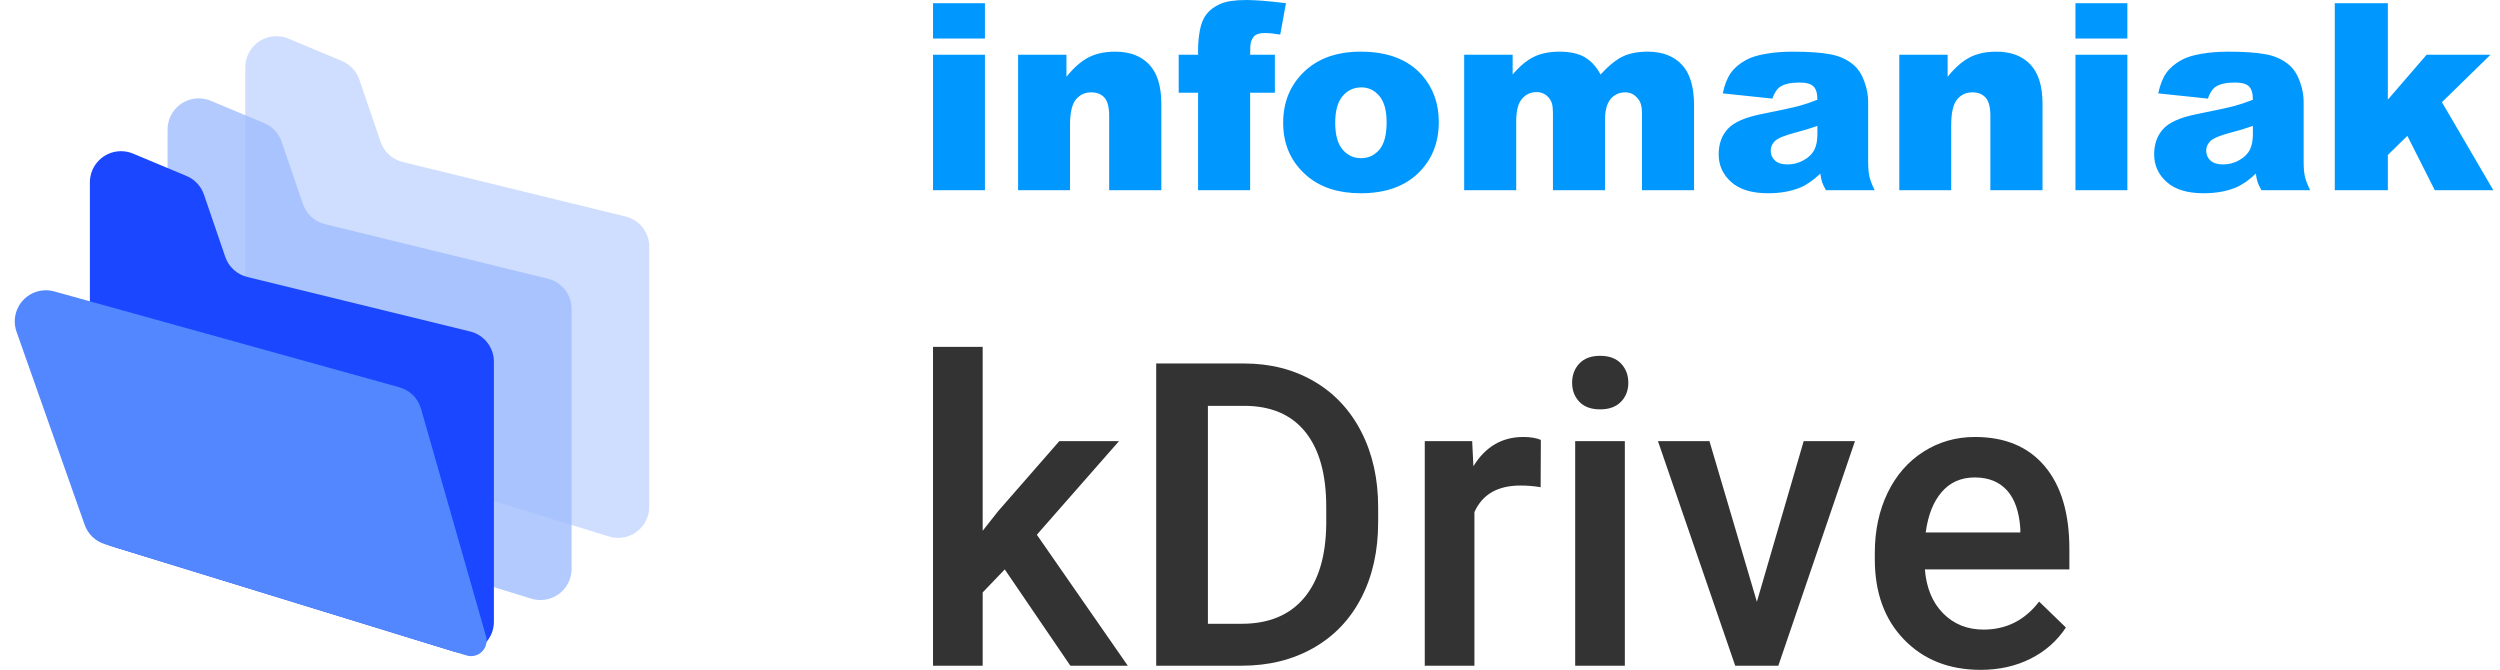 <?xml version="1.0" encoding="UTF-8"?>
<svg width="209px" height="56px" viewBox="0 0 209 56" version="1.1" xmlns="http://www.w3.org/2000/svg" xmlns:xlink="http://www.w3.org/1999/xlink">
    <title>logo-white</title>
    <g id="logo-white" stroke="none" stroke-width="1" fill="none" fill-rule="evenodd">
        <g id="Drive" transform="translate(-1, 0)">
            <g id="Logos/Workspace/Drive" transform="translate(0, 1)">
                <g id="logo" transform="translate(0.72, 0.72)">
                    <path d="M24.392,1.508 L28.862,3.377 C29.549,3.664 30.08,4.231 30.321,4.936 L32.101,10.137 C32.388,10.977 33.083,11.612 33.945,11.823 L52.576,16.38 C53.741,16.664 54.56,17.709 54.56,18.908 L54.56,40.643 C54.56,42.081 53.395,43.246 51.957,43.246 C51.698,43.246 51.44,43.208 51.192,43.131 L22.622,34.341 C21.53,34.005 20.785,32.996 20.785,31.853 L20.785,3.909 C20.785,2.472 21.95,1.306 23.388,1.306 C23.732,1.306 24.074,1.375 24.392,1.508 Z" id="Rectangle-Copy-32" fill="#A2BFFF" opacity="0.504"></path>
                    <path d="M17.896,6.704 L22.367,8.573 C23.054,8.86 23.585,9.428 23.826,10.132 L25.605,15.333 C25.892,16.173 26.588,16.808 27.45,17.019 L46.08,21.576 C47.245,21.861 48.065,22.905 48.065,24.104 L48.065,45.84 C48.065,47.277 46.899,48.443 45.462,48.443 C45.202,48.443 44.944,48.404 44.696,48.327 L16.127,39.537 C15.035,39.201 14.29,38.192 14.29,37.049 L14.29,9.105 C14.29,7.668 15.455,6.503 16.892,6.503 C17.237,6.503 17.578,6.571 17.896,6.704 Z" id="Rectangle-Copy-12" fill="#A0BDFF" opacity="0.8"></path>
                    <path d="M11.401,11.121 L15.872,12.99 C16.559,13.277 17.09,13.844 17.331,14.549 L19.11,19.75 C19.397,20.59 20.092,21.225 20.954,21.436 L39.585,25.992 C40.75,26.277 41.57,27.321 41.57,28.521 L41.57,50.256 C41.57,51.694 40.404,52.859 38.967,52.859 C38.707,52.859 38.449,52.82 38.201,52.744 L9.632,43.954 C8.54,43.617 7.794,42.608 7.794,41.466 L7.794,13.522 C7.794,12.085 8.96,10.919 10.397,10.919 C10.742,10.919 11.083,10.988 11.401,11.121 Z" id="Rectangle" fill="#1A47FF"></path>
                    <path d="M4.814,22.642 L33.669,30.657 C34.542,30.899 35.226,31.578 35.475,32.45 L40.91,51.474 C41.108,52.165 40.708,52.885 40.017,53.082 C39.774,53.152 39.517,53.149 39.276,53.075 L9.047,43.774 C8.259,43.531 7.632,42.93 7.358,42.152 L1.663,26.016 C1.184,24.66 1.895,23.173 3.251,22.695 C3.754,22.517 4.3,22.499 4.814,22.642 Z" id="Rectangle-Copy-37" fill="#5287FF"></path>
                </g>
            </g>
            <path d="M83.152,55.653 L83.152,49.528 L84.997,47.602 L90.482,55.653 L95.283,55.653 L87.68,44.704 L94.549,36.878 L89.559,36.878 L84.451,42.726 L83.152,44.374 L83.152,29 L79,29 L79,55.653 L83.152,55.653 Z M104.817,55.653 C107.061,55.653 109.052,55.161 110.789,54.178 C112.526,53.195 113.865,51.795 114.804,49.979 C115.744,48.163 116.214,46.057 116.214,43.663 L116.214,43.663 L116.214,42.396 C116.214,40.036 115.747,37.942 114.813,36.114 C113.879,34.287 112.56,32.875 110.857,31.88 C109.155,30.886 107.204,30.388 105.005,30.388 L105.005,30.388 L97.658,30.388 L97.658,55.653 L104.817,55.653 Z M104.8,52.148 L101.981,52.148 L101.981,33.928 L105.005,33.928 C107.238,33.928 108.941,34.651 110.114,36.097 C111.287,37.543 111.874,39.637 111.874,42.379 L111.874,42.379 L111.874,43.784 C111.851,46.479 111.233,48.547 110.02,49.987 C108.807,51.428 107.067,52.148 104.8,52.148 L104.8,52.148 Z M124.262,55.653 L124.262,42.812 C124.922,41.332 126.204,40.591 128.106,40.591 C128.687,40.591 129.251,40.638 129.798,40.73 L129.798,40.73 L129.815,36.774 C129.427,36.612 128.938,36.531 128.345,36.531 C126.568,36.531 125.179,37.346 124.176,38.978 L124.176,38.978 L124.074,36.878 L120.11,36.878 L120.11,55.653 L124.262,55.653 Z M134.77,34.223 C135.522,34.223 136.103,34.012 136.513,33.59 C136.923,33.167 137.128,32.638 137.128,32.002 C137.128,31.354 136.923,30.816 136.513,30.388 C136.103,29.96 135.522,29.746 134.77,29.746 C134.018,29.746 133.44,29.96 133.036,30.388 C132.631,30.816 132.429,31.354 132.429,32.002 C132.429,32.638 132.631,33.167 133.036,33.59 C133.44,34.012 134.018,34.223 134.77,34.223 Z M136.837,55.653 L136.837,36.878 L132.685,36.878 L132.685,55.653 L136.837,55.653 Z M149.669,55.653 L156.076,36.878 L151.788,36.878 L147.875,50.308 L143.911,36.878 L139.605,36.878 L146.064,55.653 L149.669,55.653 Z M166.585,56 C168.122,56 169.509,55.691 170.745,55.072 C171.981,54.453 172.969,53.582 173.71,52.46 L173.71,52.46 L171.471,50.291 C170.275,51.853 168.726,52.634 166.824,52.634 C165.468,52.634 164.343,52.183 163.449,51.28 C162.555,50.378 162.045,49.152 161.92,47.602 L161.92,47.602 L174,47.602 L174,45.901 C174,42.916 173.314,40.609 171.941,38.978 C170.568,37.346 168.624,36.531 166.106,36.531 C164.523,36.531 163.088,36.942 161.8,37.763 C160.513,38.584 159.514,39.732 158.802,41.207 C158.09,42.682 157.734,44.357 157.734,46.231 L157.734,46.231 L157.734,46.751 C157.734,49.551 158.551,51.792 160.186,53.475 C161.82,55.158 163.953,56 166.585,56 Z M169.899,44.513 L161.988,44.513 C162.182,43.067 162.629,41.939 163.33,41.129 C164.03,40.319 164.95,39.915 166.089,39.915 C167.24,39.915 168.139,40.276 168.789,40.999 C169.438,41.722 169.808,42.789 169.899,44.201 L169.899,44.201 L169.899,44.513 Z" id="kDrive" fill="#333333" fill-rule="nonzero"></path>
            <path d="M83.34,3.221 L83.34,0.267 L79,0.267 L79,3.221 L83.34,3.221 Z M83.34,15.9 L83.34,4.575 L79,4.575 L79,15.9 L83.34,15.9 Z M90.453,15.9 L90.453,10.461 C90.453,9.431 90.617,8.716 90.944,8.318 C91.271,7.92 91.697,7.721 92.223,7.721 C92.7,7.721 93.069,7.868 93.333,8.163 C93.596,8.458 93.727,8.961 93.727,9.672 L93.727,9.672 L93.727,15.9 L98.089,15.9 L98.089,8.702 C98.089,7.209 97.749,6.105 97.07,5.391 C96.391,4.676 95.451,4.319 94.25,4.319 C93.361,4.319 92.607,4.481 91.989,4.804 C91.37,5.128 90.759,5.666 90.155,6.42 L90.155,6.42 L90.155,4.575 L86.113,4.575 L86.113,15.9 L90.453,15.9 Z M105.511,15.9 L105.511,7.753 L107.58,7.753 L107.58,4.575 L105.511,4.575 C105.511,4.07 105.529,3.74 105.564,3.583 C105.635,3.299 105.756,3.091 105.927,2.959 C106.097,2.828 106.378,2.762 106.769,2.762 C107.089,2.762 107.509,2.805 108.028,2.89 L108.028,2.89 L108.507,0.267 C107.057,0.089 105.952,0 105.191,0 C104.238,0 103.515,0.108 103.021,0.325 C102.527,0.542 102.143,0.826 101.869,1.178 C101.595,1.53 101.409,1.984 101.309,2.538 C101.21,3.093 101.16,3.601 101.16,4.063 L101.16,4.063 L101.16,4.575 L99.539,4.575 L99.539,7.753 L101.16,7.753 L101.16,15.9 L105.511,15.9 Z M114.757,16.156 C116.797,16.156 118.395,15.6 119.55,14.487 C120.705,13.375 121.283,11.947 121.283,10.206 C121.283,8.656 120.817,7.351 119.886,6.292 C118.727,4.977 117.014,4.319 114.746,4.319 C112.762,4.319 111.188,4.879 110.022,5.999 C108.856,7.118 108.273,8.542 108.273,10.269 C108.273,12.125 108.962,13.625 110.342,14.77 C111.465,15.694 112.937,16.156 114.757,16.156 Z M114.778,13.223 C114.159,13.223 113.646,12.982 113.237,12.498 C112.828,12.015 112.624,11.268 112.624,10.259 C112.624,9.264 112.83,8.522 113.242,8.035 C113.655,7.548 114.177,7.305 114.81,7.305 C115.407,7.305 115.908,7.545 116.314,8.025 C116.719,8.505 116.921,9.235 116.921,10.216 C116.921,11.268 116.721,12.033 116.319,12.509 C115.917,12.985 115.404,13.223 114.778,13.223 Z M127.756,15.9 L127.756,10.12 C127.756,9.26 127.916,8.641 128.236,8.265 C128.556,7.888 128.965,7.699 129.462,7.699 C129.768,7.699 130.035,7.787 130.262,7.961 C130.49,8.135 130.65,8.364 130.742,8.649 C130.799,8.826 130.827,9.164 130.827,9.662 L130.827,9.662 L130.827,15.9 L135.178,15.9 L135.178,10.056 C135.178,9.239 135.335,8.645 135.648,8.275 C135.96,7.906 136.373,7.721 136.885,7.721 C137.318,7.721 137.681,7.916 137.972,8.307 C138.171,8.556 138.271,8.936 138.271,9.448 L138.271,9.448 L138.271,15.9 L142.622,15.9 L142.622,8.787 C142.622,7.252 142.281,6.123 141.598,5.401 C140.916,4.68 139.966,4.319 138.751,4.319 C137.926,4.319 137.233,4.452 136.671,4.719 C136.11,4.985 135.488,5.488 134.805,6.228 C134.471,5.595 134.041,5.119 133.515,4.799 C132.989,4.479 132.274,4.319 131.371,4.319 C130.532,4.319 129.816,4.465 129.222,4.756 C128.629,5.048 128.04,5.538 127.458,6.228 L127.458,6.228 L127.458,4.575 L123.405,4.575 L123.405,15.9 L127.756,15.9 Z M148.807,16.156 C149.824,16.156 150.716,16 151.484,15.687 C152.045,15.452 152.61,15.061 153.179,14.514 C153.229,14.841 153.279,15.081 153.329,15.234 C153.378,15.386 153.485,15.609 153.648,15.9 L153.648,15.9 L157.722,15.9 C157.495,15.431 157.347,15.045 157.28,14.743 C157.212,14.441 157.178,14.023 157.178,13.49 L157.178,13.49 L157.178,8.489 C157.178,7.955 157.072,7.396 156.858,6.809 C156.645,6.222 156.354,5.769 155.984,5.449 C155.458,4.987 154.8,4.683 154.011,4.538 C153.222,4.392 152.177,4.319 150.876,4.319 C150.065,4.319 149.312,4.379 148.615,4.5 C147.918,4.621 147.371,4.792 146.973,5.012 C146.418,5.318 145.993,5.679 145.698,6.095 C145.403,6.51 145.178,7.081 145.021,7.806 L145.021,7.806 L149.17,8.243 C149.34,7.753 149.564,7.419 149.841,7.241 C150.197,7.013 150.73,6.9 151.441,6.9 C151.996,6.9 152.383,7.006 152.603,7.22 C152.824,7.433 152.934,7.806 152.934,8.339 C152.394,8.553 151.882,8.725 151.398,8.857 C150.915,8.988 149.859,9.217 148.231,9.544 C146.873,9.814 145.942,10.227 145.437,10.781 C144.932,11.336 144.68,12.043 144.68,12.904 C144.68,13.821 145.03,14.592 145.73,15.218 C146.431,15.843 147.456,16.156 148.807,16.156 Z M150.439,13.746 C149.976,13.746 149.626,13.638 149.388,13.421 C149.15,13.204 149.031,12.925 149.031,12.584 C149.031,12.285 149.152,12.018 149.393,11.784 C149.628,11.556 150.186,11.325 151.068,11.091 C151.715,10.927 152.337,10.739 152.934,10.525 L152.934,10.525 L152.934,11.219 C152.934,11.759 152.847,12.198 152.673,12.536 C152.498,12.873 152.203,13.159 151.788,13.394 C151.372,13.629 150.922,13.746 150.439,13.746 Z M164.121,15.9 L164.121,10.461 C164.121,9.431 164.284,8.716 164.611,8.318 C164.938,7.92 165.365,7.721 165.891,7.721 C166.367,7.721 166.737,7.868 167,8.163 C167.263,8.458 167.394,8.961 167.394,9.672 L167.394,9.672 L167.394,15.9 L171.756,15.9 L171.756,8.702 C171.756,7.209 171.417,6.105 170.738,5.391 C170.059,4.676 169.118,4.319 167.917,4.319 C167.028,4.319 166.275,4.481 165.656,4.804 C165.038,5.128 164.426,5.666 163.822,6.42 L163.822,6.42 L163.822,4.575 L159.78,4.575 L159.78,15.9 L164.121,15.9 Z M178.848,3.221 L178.848,0.267 L174.507,0.267 L174.507,3.221 L178.848,3.221 Z M178.848,15.9 L178.848,4.575 L174.507,4.575 L174.507,15.9 L178.848,15.9 Z M185.214,16.156 C186.231,16.156 187.123,16 187.891,15.687 C188.452,15.452 189.018,15.061 189.586,14.514 C189.636,14.841 189.686,15.081 189.736,15.234 C189.785,15.386 189.892,15.609 190.056,15.9 L190.056,15.9 L194.129,15.9 C193.902,15.431 193.754,15.045 193.687,14.743 C193.619,14.441 193.585,14.023 193.585,13.49 L193.585,13.49 L193.585,8.489 C193.585,7.955 193.479,7.396 193.265,6.809 C193.052,6.222 192.761,5.769 192.391,5.449 C191.865,4.987 191.207,4.683 190.418,4.538 C189.629,4.392 188.584,4.319 187.283,4.319 C186.472,4.319 185.719,4.379 185.022,4.5 C184.325,4.621 183.778,4.792 183.38,5.012 C182.825,5.318 182.401,5.679 182.105,6.095 C181.81,6.51 181.585,7.081 181.428,7.806 L181.428,7.806 L185.577,8.243 C185.747,7.753 185.971,7.419 186.248,7.241 C186.604,7.013 187.137,6.9 187.848,6.9 C188.403,6.9 188.79,7.006 189.01,7.22 C189.231,7.433 189.341,7.806 189.341,8.339 C188.801,8.553 188.289,8.725 187.805,8.857 C187.322,8.988 186.266,9.217 184.638,9.544 C183.28,9.814 182.349,10.227 181.844,10.781 C181.339,11.336 181.087,12.043 181.087,12.904 C181.087,13.821 181.437,14.592 182.137,15.218 C182.838,15.843 183.863,16.156 185.214,16.156 Z M186.846,13.746 C186.384,13.746 186.033,13.638 185.795,13.421 C185.557,13.204 185.438,12.925 185.438,12.584 C185.438,12.285 185.559,12.018 185.801,11.784 C186.035,11.556 186.593,11.325 187.475,11.091 C188.122,10.927 188.744,10.739 189.341,10.525 L189.341,10.525 L189.341,11.219 C189.341,11.759 189.254,12.198 189.08,12.536 C188.906,12.873 188.611,13.159 188.195,13.394 C187.779,13.629 187.329,13.746 186.846,13.746 Z M200.624,15.9 L200.624,12.957 L202.255,11.357 L204.548,15.9 L209.443,15.9 L205.145,8.542 L209.208,4.575 L203.866,4.575 L200.624,8.329 L200.624,0.267 L196.187,0.267 L196.187,15.9 L200.624,15.9 Z" id="infomaniak" fill="#0098FF" fill-rule="nonzero"></path>
        </g>
    </g>
</svg>